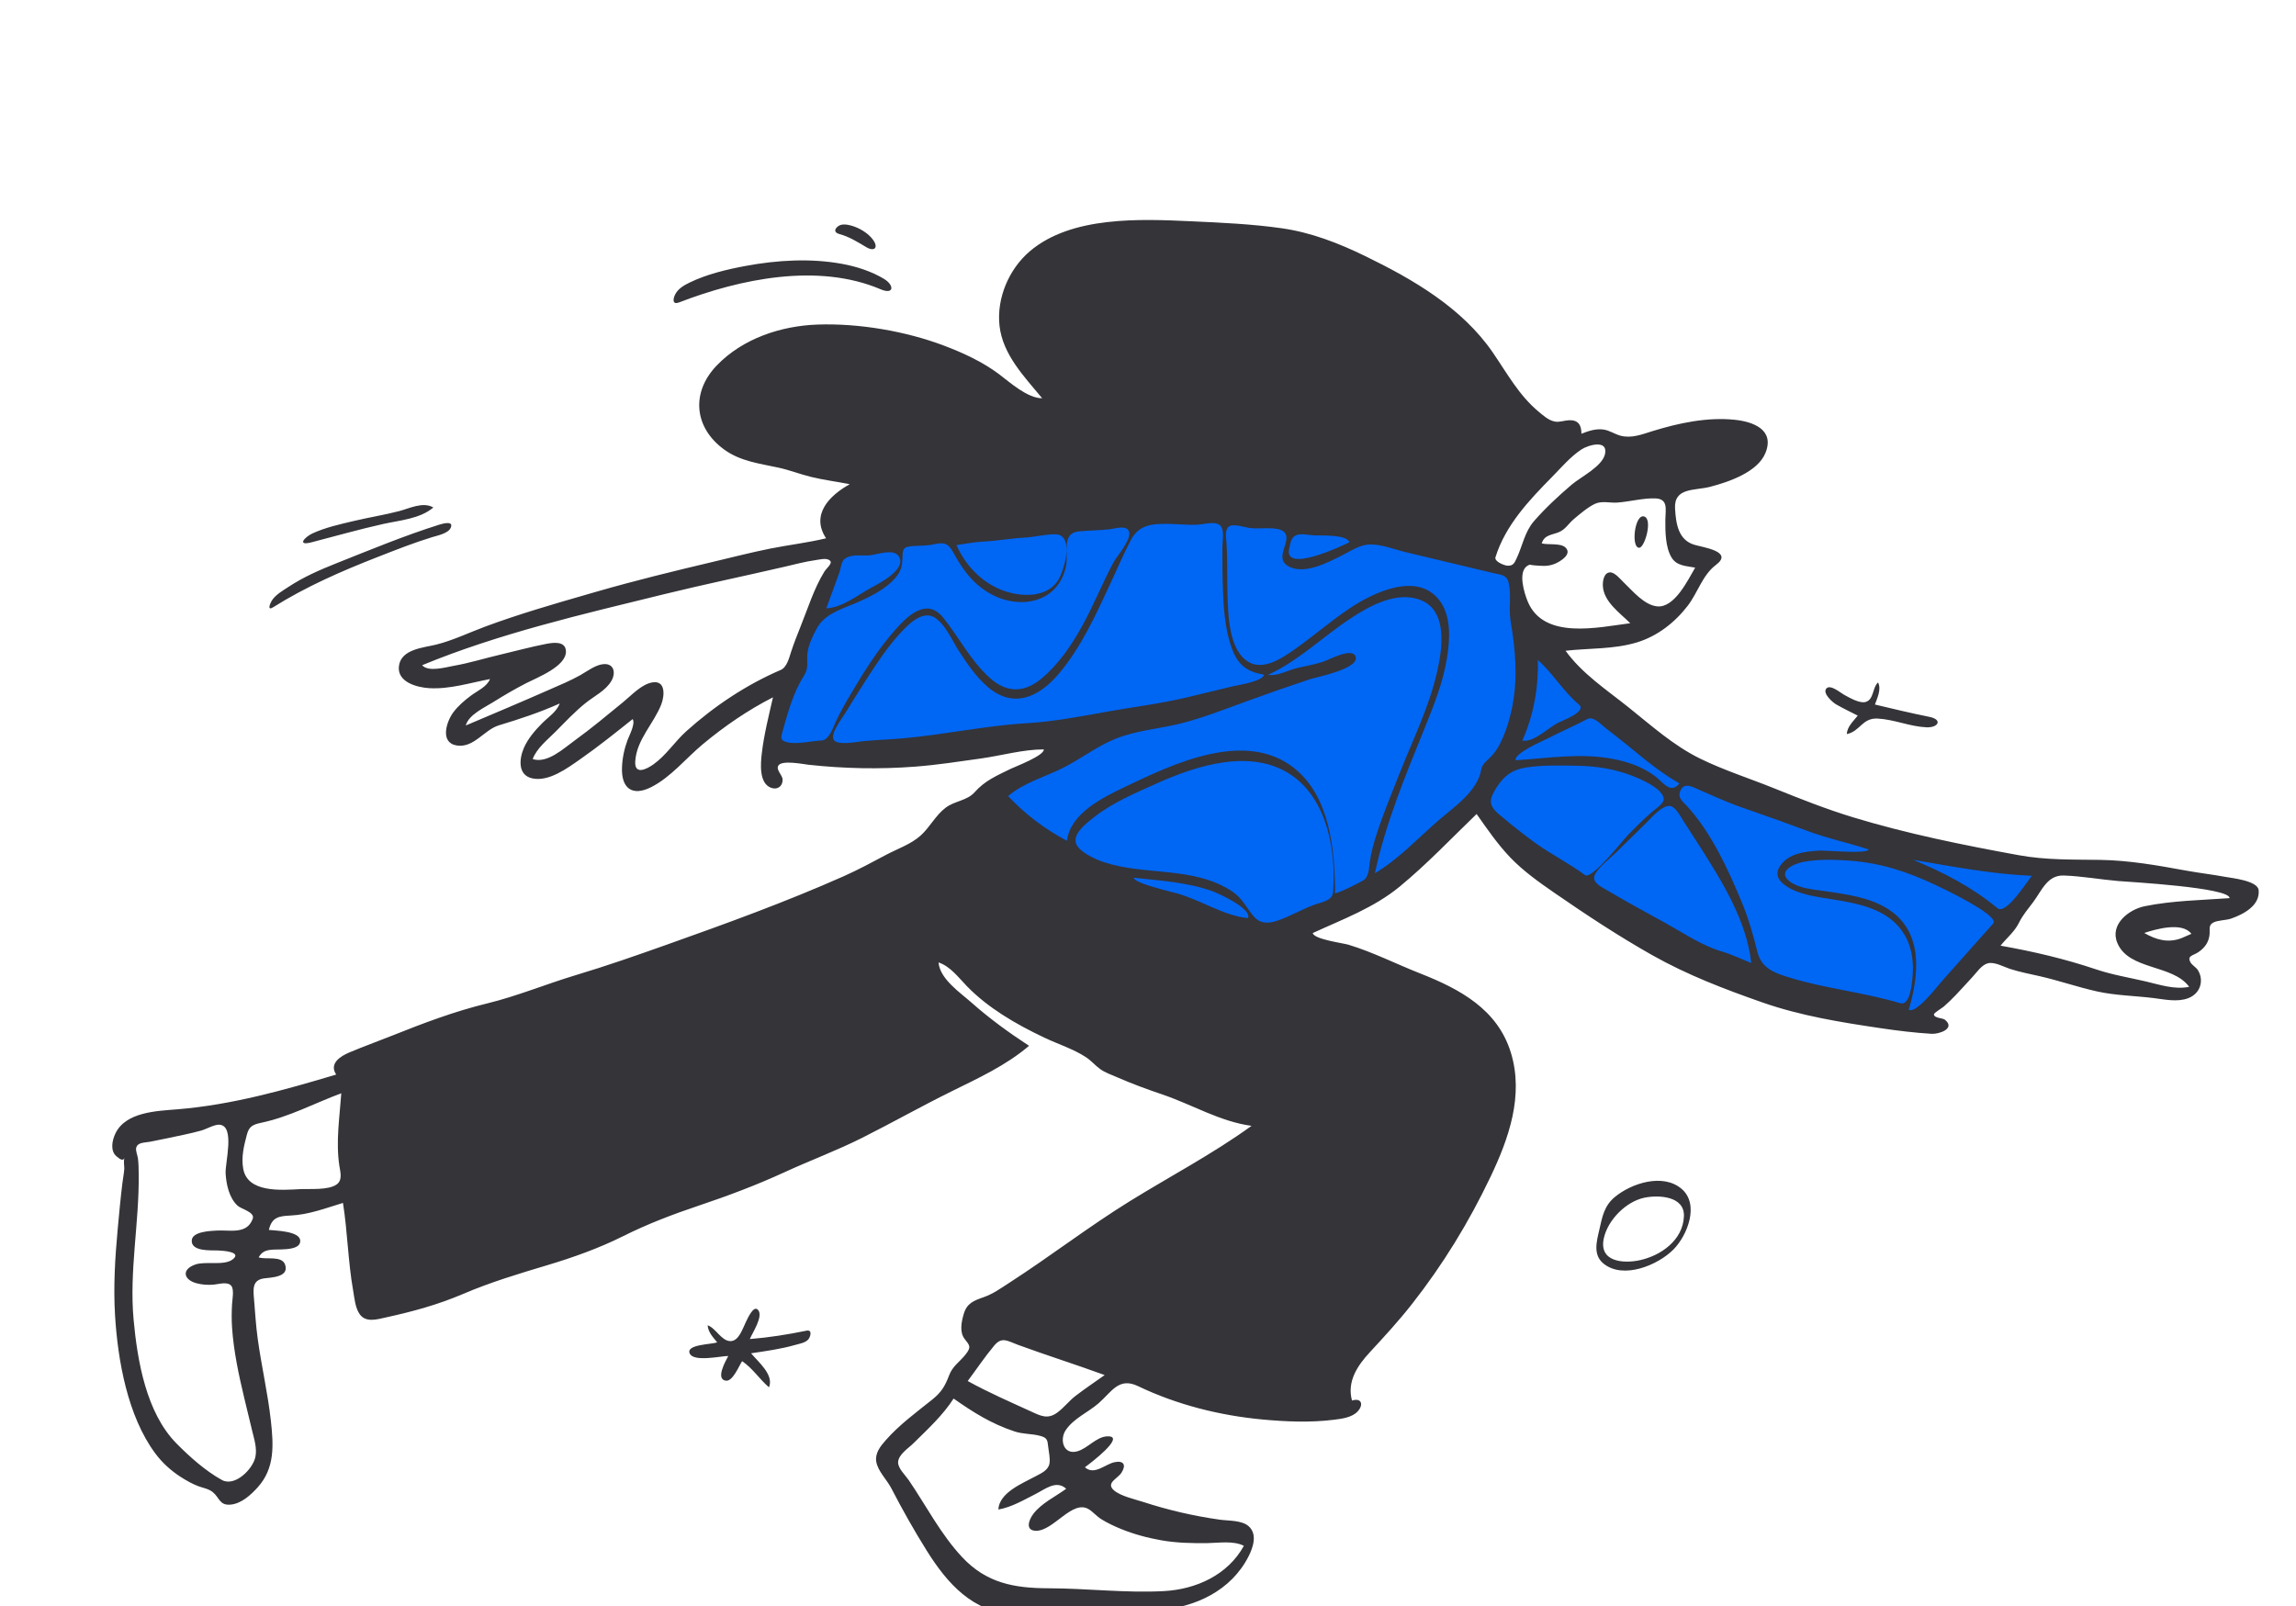 <svg width="243" height="170" viewBox="0 0 243 170" fill="none" xmlns="http://www.w3.org/2000/svg">
<g clip-path="url(#clip0_1689_767)">
<path fill-rule="evenodd" clip-rule="evenodd" d="M81.745 80.192C82.938 75.551 84.063 70.809 85.834 66.349C86.943 63.557 88.117 60.792 89.294 58.029C89.457 57.645 89.526 57.275 89.843 57.084C90.267 56.829 91.145 56.835 91.623 56.747C98.418 55.501 105.285 54.55 112.173 54.014C120.034 53.404 127.698 53.683 135.477 54.964C142.13 56.06 148.716 57.569 155.231 59.298C156.189 59.553 157.145 59.812 158.099 60.079C158.544 60.203 159.282 60.267 159.67 60.526C160.499 61.081 160.779 63.353 161.09 64.316C161.506 65.606 161.749 67.379 162.551 68.477C163.745 70.111 165.563 71.528 167.043 72.887C172.21 77.628 177.873 81.953 184.546 84.297C194.868 87.923 205.754 90.196 216.447 92.443C216.696 92.495 216.945 92.547 217.194 92.599C214.426 95.664 211.657 98.73 208.889 101.795C207.328 103.523 205.768 105.251 204.207 106.979C203.405 107.868 203.493 108.026 202.358 107.779C196.672 106.538 190.996 105.186 185.413 103.537C182.676 102.729 179.892 101.89 177.345 100.581C173.84 98.78 170.55 96.552 167.349 94.265C164.486 92.221 161.691 90.081 158.947 87.882C158.406 87.448 156.453 85.358 155.82 85.494C155.274 85.611 154.328 86.854 153.928 87.216C152.871 88.173 151.809 89.126 150.74 90.072C149.04 91.575 147.303 93.417 145.316 94.549C143.223 95.742 140.824 96.555 138.615 97.504C137.382 98.034 136.149 98.562 134.915 99.088C134.593 99.226 134.143 99.525 133.795 99.532C132.767 99.554 131.274 98.718 130.32 98.392C127.869 97.556 125.437 96.666 123.03 95.713C117.889 93.676 112.24 91.463 108.01 87.799C107.272 87.159 106.551 86.444 106.063 85.59C105.893 85.293 105.641 84.881 105.624 84.531C105.596 83.974 105.91 83.865 106.376 83.516C108.782 81.718 111.376 80.15 113.928 78.57C114.528 78.198 115.128 77.829 115.731 77.463L85.918 79.857C84.527 79.969 83.136 80.08 81.745 80.192Z" fill="#0066F4"/>
<path fill-rule="evenodd" clip-rule="evenodd" d="M126.139 23.426C129.289 23.57 132.518 23.716 135.64 24.16C138.753 24.601 141.657 25.731 144.47 27.099C149.542 29.566 154.727 32.564 157.989 37.309C159.514 39.528 160.758 41.85 162.863 43.597C163.356 44.005 163.893 44.496 164.547 44.621C165.066 44.72 165.525 44.51 166.034 44.485C167.005 44.437 167.373 44.949 167.373 45.914C168.102 45.623 168.896 45.359 169.692 45.466C170.356 45.556 170.885 45.957 171.523 46.125C172.675 46.429 173.802 45.974 174.898 45.635C177.665 44.779 180.704 44.131 183.61 44.437C185.525 44.638 187.845 45.468 186.854 47.934C186.032 49.98 182.957 51.016 181.015 51.525C179.363 51.958 177.142 51.571 177.282 53.85C177.379 55.441 177.62 57.148 179.311 57.664C180.238 57.947 183.523 58.369 181.604 59.804C180.188 60.864 179.693 62.73 178.616 64.131C177.243 65.917 175.381 67.361 173.205 68.013C170.77 68.742 168.193 68.602 165.692 68.885C167.454 71.317 169.997 72.989 172.313 74.837C174.747 76.781 177.096 78.906 179.913 80.291C182.438 81.533 185.167 82.396 187.775 83.449C190.514 84.555 193.273 85.648 196.101 86.51C201.804 88.248 207.804 89.462 213.668 90.528C216.561 91.055 219.399 90.978 222.322 91.024C225.32 91.073 228.317 91.598 231.26 92.138C232.687 92.4 234.127 92.565 235.554 92.826C236.239 92.951 238.949 93.227 239.046 94.23C239.203 95.863 237.438 96.778 236.144 97.234C235.592 97.429 234.702 97.4 234.224 97.668C233.706 97.957 233.908 98.383 233.849 98.943C233.763 99.758 233.327 100.343 232.659 100.795C232.11 101.167 231.448 101.152 231.826 101.856C232.001 102.18 232.438 102.385 232.64 102.727C232.87 103.117 232.976 103.546 232.929 103.995C232.847 104.782 232.327 105.382 231.603 105.66C230.444 106.105 229.084 105.79 227.897 105.646C225.912 105.404 223.896 105.38 221.937 104.946C219.894 104.493 217.906 103.795 215.861 103.331C214.813 103.093 213.762 102.894 212.737 102.564C212.07 102.349 211.106 101.792 210.396 101.967C209.731 102.13 209.211 102.933 208.776 103.399C208.175 104.043 207.594 104.703 206.984 105.338C206.58 105.757 206.165 106.169 205.724 106.55C205.581 106.674 204.694 107.216 204.682 107.361C204.648 107.772 205.615 107.765 205.822 107.928C207.026 108.88 205.217 109.482 204.436 109.434C202.637 109.324 200.829 109.104 199.046 108.839C194.803 108.21 190.572 107.53 186.515 106.109C182.502 104.703 178.587 103.208 174.875 101.113C171.312 99.102 167.866 96.828 164.501 94.504C162.868 93.376 161.224 92.208 159.845 90.771C158.497 89.366 157.398 87.753 156.279 86.165C153.601 88.751 151.024 91.471 148.148 93.842C145.411 96.097 142.122 97.302 138.939 98.766C139.042 99.432 142.153 99.831 142.721 100.004C145.316 100.793 147.806 102.06 150.33 103.053C154.529 104.706 158.512 106.857 159.911 111.448C161.286 115.962 159.691 120.505 157.746 124.582C155.451 129.396 152.725 133.854 149.429 138.05C148.027 139.835 146.516 141.478 144.978 143.141C143.665 144.559 142.54 146.239 143.09 148.255C144.146 147.925 144.34 148.749 143.649 149.447C143.035 150.067 141.974 150.187 141.154 150.29C138.669 150.601 136.103 150.491 133.615 150.26C129.085 149.838 124.545 148.695 120.444 146.728C118.404 145.749 117.666 147.327 116.263 148.549C115.159 149.511 113.638 150.134 112.799 151.378C112.109 152.401 112.56 154.019 113.993 153.635C115.109 153.337 116.005 152.092 117.187 152.044C119.284 151.959 115.327 154.951 114.821 155.316C115.823 156.212 116.96 154.983 117.97 154.778C118.939 154.581 119.21 155.083 118.694 155.891C118.291 156.521 117.026 156.967 117.867 157.733C118.564 158.368 120.11 158.702 120.966 158.98C123.636 159.849 126.293 160.466 129.073 160.862C129.971 160.991 131.41 160.909 132.138 161.545C133.098 162.384 132.635 163.775 132.149 164.737C130.308 168.379 126.481 170.17 122.551 170.432C120.13 170.593 117.687 170.437 115.259 170.568C112.598 170.711 109.931 170.923 107.264 170.835C102.976 170.694 100.249 167.595 98.111 164.188C96.753 162.023 95.501 159.795 94.326 157.527C93.867 156.641 92.905 155.723 92.741 154.727C92.594 153.83 93.166 153.111 93.722 152.477C95.184 150.808 96.944 149.534 98.663 148.154C99.645 147.367 100.022 146.715 100.459 145.569C100.827 144.604 101.535 144.192 102.158 143.422C102.843 142.575 102.628 142.425 102.093 141.733C101.534 141.008 101.754 139.941 101.989 139.121C102.326 137.944 103.048 137.685 104.127 137.306C105.111 136.961 105.945 136.354 106.817 135.792C111.127 133.013 115.187 129.869 119.549 127.168C123.853 124.504 128.352 122.15 132.459 119.176C129.124 118.728 126.183 116.927 123.036 115.861C121.421 115.313 119.822 114.729 118.26 114.044C117.663 113.782 116.968 113.55 116.436 113.165C115.901 112.779 115.49 112.27 114.929 111.905C113.599 111.037 112.017 110.543 110.587 109.866C109.042 109.136 107.517 108.337 106.081 107.407C104.741 106.539 103.454 105.547 102.34 104.4C101.452 103.487 100.589 102.297 99.332 101.877C99.464 103.627 101.632 105.076 102.821 106.13C104.749 107.839 106.754 109.291 108.909 110.703C106.491 112.774 103.545 114.123 100.713 115.522C97.53 117.094 94.436 118.838 91.265 120.435C88.579 121.788 85.754 122.831 83.023 124.088C80.078 125.444 77.046 126.582 73.973 127.614C71.192 128.548 68.574 129.544 65.95 130.854C63.399 132.129 60.669 133.103 57.94 133.921C54.874 134.84 51.949 135.714 49 136.974C46.341 138.11 43.671 138.836 40.856 139.453C39.927 139.658 38.733 140.032 38.082 139.132C37.588 138.45 37.514 137.398 37.373 136.596C36.83 133.527 36.787 130.409 36.299 127.335C34.447 127.893 32.692 128.581 30.738 128.67C29.509 128.726 28.763 128.852 28.457 130.193C29.167 130.274 31.707 130.309 31.775 131.315C31.837 132.223 30.301 132.233 29.756 132.258C28.781 132.302 27.897 132.142 27.377 133.096C28.144 133.379 29.843 132.863 30.183 133.894C30.62 135.224 28.634 135.221 27.919 135.328C26.672 135.515 26.8 136.494 26.886 137.541C26.998 138.918 27.083 140.297 27.269 141.667C27.666 144.595 28.347 147.479 28.67 150.417C28.948 152.958 29.105 155.399 27.288 157.424C26.558 158.238 25.543 159.175 24.395 159.272C23.23 159.37 23.251 158.554 22.526 157.954C22.082 157.586 21.493 157.511 20.97 157.313C20.333 157.071 19.716 156.718 19.144 156.352C18.089 155.677 17.168 154.84 16.422 153.833C13.507 149.895 12.465 144.01 12.176 139.235C11.992 136.199 12.176 133.158 12.454 130.133C12.604 128.504 12.755 126.874 12.953 125.25C13.014 124.747 13.116 124.243 13.154 123.738C13.175 123.449 13.036 122.865 13.184 122.588C12.995 122.941 12.661 122.68 12.33 122.402C11.646 121.827 11.856 120.724 12.222 119.968C13.325 117.692 16.63 117.603 18.78 117.426C24.559 116.95 30.049 115.401 35.582 113.746C34.801 112.577 36.029 111.805 36.981 111.403C38.449 110.784 39.965 110.239 41.447 109.648C44.793 108.312 48.069 107.066 51.573 106.213C54.747 105.441 57.818 104.159 60.949 103.22C64.184 102.249 67.361 101.139 70.543 100.008C76.846 97.769 83.154 95.481 89.271 92.764C90.817 92.077 92.294 91.281 93.786 90.486C94.998 89.841 96.421 89.368 97.448 88.436C98.43 87.546 99.017 86.308 100.084 85.499C101.044 84.772 102.358 84.762 103.154 83.858C104.23 82.635 105.515 82.098 106.975 81.381C107.445 81.151 110.534 79.987 110.471 79.327C108.263 79.327 105.997 79.984 103.814 80.29C101.505 80.613 99.197 80.972 96.871 81.151C93.102 81.441 89.335 81.363 85.582 80.954C85.021 80.893 82.771 80.431 82.383 81.033C82.087 81.491 82.822 82.037 82.829 82.529C82.84 83.252 82.258 83.64 81.598 83.388C80.314 82.9 80.502 80.831 80.622 79.781C80.852 77.772 81.362 75.782 81.809 73.814C79.159 75.162 76.643 76.893 74.361 78.796C72.594 80.27 70.998 82.268 68.924 83.319C66.932 84.328 65.748 83.467 65.83 81.246C65.867 80.228 66.073 79.262 66.426 78.314C66.593 77.866 67.277 76.598 66.956 76.121C65.136 77.572 63.328 79.027 61.418 80.359C60.067 81.301 58.109 82.77 56.346 82.396C54.788 82.066 54.941 80.352 55.434 79.198C55.862 78.197 56.632 77.307 57.394 76.543C58.025 75.91 58.921 75.344 59.237 74.468C57.145 75.408 54.992 76.119 52.801 76.779C51.242 77.249 50.153 79.2 48.341 78.912C46.527 78.623 47.249 76.382 47.974 75.407C48.48 74.725 49.181 74.125 49.861 73.621C50.524 73.129 51.533 72.701 51.859 71.883C49.74 72.281 47.609 72.972 45.429 72.845C44.134 72.769 41.972 72.204 42.228 70.463C42.487 68.701 44.834 68.566 46.154 68.237C47.953 67.789 49.675 66.948 51.411 66.306C54.914 65.011 58.485 63.972 62.069 62.94L63.201 62.614C67.247 61.448 71.315 60.455 75.411 59.486C77.435 59.008 79.452 58.486 81.492 58.077C83.466 57.682 85.472 57.453 87.43 56.981C85.78 54.489 87.778 52.442 89.937 51.257C88.568 50.98 87.176 50.813 85.819 50.478C84.66 50.191 83.543 49.751 82.375 49.498C80.368 49.062 78.364 48.833 76.651 47.591C73.414 45.243 73.138 41.506 75.866 38.679C78.619 35.825 82.659 34.489 86.548 34.356C90.9 34.208 95.852 35.051 99.924 36.592C101.925 37.349 104.008 38.311 105.723 39.6C106.889 40.477 108.734 42.157 110.3 42.157C108.424 39.89 106.123 37.545 105.784 34.474C105.464 31.566 106.783 28.476 108.996 26.595C113.419 22.838 120.717 23.178 126.139 23.426ZM100.925 148.044C99.771 149.839 98.174 151.296 96.667 152.786C96.147 153.3 95.104 153.953 95.053 154.758C95.013 155.416 95.819 156.155 96.171 156.671C98.033 159.402 99.566 162.418 101.841 164.844C104.412 167.585 107.346 168.118 110.987 168.126C115.029 168.135 119.125 168.641 123.16 168.427C126.578 168.247 129.947 166.725 131.647 163.632C130.54 163.061 128.964 163.333 127.764 163.346C126.128 163.363 124.53 163.333 122.914 163.049C121.448 162.791 120 162.404 118.622 161.839C117.909 161.547 117.204 161.213 116.547 160.806C116.066 160.509 115.705 160.054 115.233 159.762C113.491 158.687 111.479 162.106 109.617 162.04C108.476 162 108.889 160.879 109.364 160.252C110.221 159.119 111.715 158.419 112.843 157.593C111.793 156.626 110.606 157.64 109.606 158.145C108.355 158.777 107.056 159.552 105.659 159.79C105.764 157.989 108.213 157.024 109.564 156.292C110.165 155.966 110.919 155.664 111.067 154.947C111.178 154.408 110.988 153.642 110.931 153.097C110.86 152.405 110.807 152.184 110.07 151.989C109.176 151.753 108.276 151.821 107.381 151.526C104.931 150.717 103.025 149.516 100.925 148.044ZM21.3 119.674C20.701 119.84 20.097 119.983 19.489 120.112C18.287 120.365 17.082 120.629 15.875 120.859C15.27 120.974 14.598 120.901 14.419 121.479C14.328 121.775 14.558 122.307 14.598 122.615C14.669 123.17 14.674 123.732 14.68 124.291C14.743 129.438 13.667 134.556 14.141 139.703C14.541 144.053 15.478 149.553 18.674 152.793C20.053 154.191 21.75 155.709 23.487 156.665C24.848 157.414 26.75 155.534 27.028 154.233C27.228 153.301 26.895 152.317 26.679 151.418C26.401 150.266 26.12 149.115 25.846 147.962C25.259 145.502 24.726 143.019 24.557 140.491C24.502 139.66 24.514 138.86 24.561 138.032C24.586 137.583 24.797 136.501 24.483 136.116C24.077 135.619 23.148 135.944 22.599 135.986C21.996 136.033 21.407 135.997 20.818 135.843C19.416 135.476 19.171 134.362 20.701 133.846C21.77 133.486 23.724 134.008 24.622 133.315C25.677 132.5 23.544 132.388 23.047 132.367C22.384 132.339 20.185 132.512 20.297 131.277C20.38 130.361 22.273 130.3 22.935 130.261C24.35 130.178 26.141 130.707 26.752 129.002C26.997 128.318 25.522 127.971 25.151 127.633C24.251 126.809 23.956 125.397 23.879 124.24C23.803 123.102 24.923 119.158 23.216 119.054C22.692 119.022 21.821 119.529 21.3 119.674ZM105.226 142.434C104.222 143.63 103.354 144.939 102.418 146.189C104.612 147.399 106.856 148.373 109.125 149.413C110.156 149.887 110.879 150.262 111.878 149.544C112.594 149.029 113.131 148.298 113.83 147.762C114.834 146.993 115.884 146.289 116.914 145.556C113.875 144.447 110.79 143.474 107.753 142.363C106.616 141.948 106.046 141.457 105.226 142.434ZM80.206 138.636C80.856 139.295 79.605 141.12 79.359 141.745C81.374 141.585 83.371 141.267 85.35 140.859C86.024 140.72 85.775 141.54 85.523 141.81C85.211 142.145 84.588 142.246 84.171 142.365C82.638 142.805 81.064 143.016 79.491 143.251C80.211 144.137 81.944 145.523 81.386 146.855C80.379 145.988 79.656 144.834 78.543 144.085C78.221 144.564 77.554 146.257 76.822 146.153C75.674 145.99 76.837 144.013 77.077 143.536C76.304 143.536 73.399 144.215 72.994 143.263C72.579 142.29 75.383 142.321 75.901 142.091L75.804 141.974L75.707 141.857C75.32 141.389 74.948 140.929 74.895 140.288C75.762 140.586 76.341 141.944 77.294 141.964C78.197 141.983 78.6 140.626 78.922 139.983C79.105 139.617 79.726 138.15 80.206 138.636ZM177.961 125.835C179.903 127.473 178.583 130.777 177.114 132.263C175.467 133.926 171.801 135.455 169.713 133.759C168.571 132.83 168.983 131.414 169.265 130.179C169.577 128.807 169.772 127.65 170.909 126.708C172.677 125.243 175.99 124.173 177.961 125.835ZM174.018 126.787C172.122 127.19 170.202 129.083 169.752 131.034C169.161 133.593 171.818 133.779 173.568 133.395C175.769 132.911 178.108 131.297 178.22 128.766C178.317 126.581 175.49 126.474 174.018 126.787ZM36.12 115.726C33.282 116.782 30.614 118.227 27.637 118.853C26.729 119.045 26.355 119.254 26.131 120.1C25.816 121.284 25.517 122.485 25.742 123.723C26.209 126.292 29.785 125.977 31.771 125.876C32.791 125.825 34.752 126.011 35.636 125.375C36.282 124.91 36.011 124.039 35.91 123.361C35.534 120.826 35.945 118.259 36.12 115.726ZM190.84 91.24C189.795 91.437 187.989 92.289 189.487 93.356C190.486 94.068 191.973 94.154 193.147 94.33C195.441 94.674 197.889 94.971 199.879 96.264C203.567 98.661 203.115 103.183 202.012 106.885C202.806 107.353 205.14 104.294 205.579 103.797C207.363 101.779 209.153 99.768 210.95 97.763C211.72 96.906 205.413 93.944 204.846 93.677C201.85 92.268 199.053 91.34 195.692 91.098C194.098 90.983 192.417 90.943 190.84 91.24ZM177.831 83.738C177.545 84.46 178.046 84.787 178.507 85.286C181.084 88.073 182.898 92.017 184.332 95.476C185.048 97.201 185.549 98.941 185.992 100.748C186.426 102.522 187.807 102.996 189.461 103.499C193.271 104.659 197.282 105.047 201.105 106.192C202.129 106.499 202.33 104.247 202.394 103.676C202.577 102.051 202.408 100.355 201.553 98.923C199.939 96.216 196.703 95.64 193.816 95.179C192.165 94.916 189.99 94.643 188.684 93.515C188.028 92.948 187.935 92.299 188.447 91.595C189.379 90.311 191.021 90.147 192.488 90.042C193.202 89.991 197.626 90.438 197.771 89.915C195.568 89.197 193.307 88.724 191.137 87.903C189.444 87.263 187.737 86.658 186.029 86.059L184.321 85.46C182.583 84.851 180.992 84.11 179.325 83.376C178.699 83.101 178.125 82.999 177.831 83.738ZM215.193 95.48C214.641 96.222 214.094 96.844 213.68 97.678C213.198 98.65 212.397 99.27 211.728 100.105C215.203 100.718 218.519 101.497 221.867 102.62C223.586 103.197 225.362 103.481 227.12 103.894C228.595 104.241 230.167 104.778 231.694 104.46C229.955 102.064 225.315 102.726 224.094 99.823C223.262 97.848 225.305 96.273 226.976 95.93C229.893 95.332 233.003 95.286 235.967 95.072C235.998 93.939 225.241 93.352 224.177 93.26C222.289 93.097 220.318 92.743 218.433 92.677C216.683 92.617 216.111 94.245 215.193 95.48ZM174.145 87.189C173.109 88.19 172.094 89.214 171.059 90.216C170.379 90.876 169.457 91.578 168.92 92.363C168.236 93.366 169.435 93.848 170.235 94.323C172.252 95.521 174.338 96.639 176.391 97.779C178.235 98.803 180.154 100.106 182.19 100.705C183.279 101.026 184.301 101.523 185.351 101.943C184.845 97.397 182.234 93.267 179.826 89.477C179.273 88.607 178.702 87.749 178.15 86.879C177.871 86.441 177.354 85.407 176.77 85.317C175.907 85.185 174.668 86.683 174.145 87.189ZM226.937 98.76C228.199 99.484 229.464 99.851 230.887 99.305C231.238 99.162 231.584 99.011 231.927 98.852C230.978 97.558 228.173 98.347 226.937 98.76ZM122.404 82.938C120.167 83.947 117.774 84.951 115.828 86.473C115.11 87.035 113.505 88.215 113.881 89.285C114.202 90.201 115.979 90.982 116.822 91.261C121.261 92.73 126.312 91.661 130.398 94.357C131.504 95.087 131.865 96.04 132.686 96.999C133.429 97.867 134.369 97.759 135.368 97.399C136.679 96.926 137.887 96.202 139.203 95.738C139.876 95.501 141.02 95.344 141.09 94.436C141.419 90.155 140.506 84.702 136.732 82.083C132.496 79.143 126.652 81.024 122.404 82.938ZM120.005 92.913C119.897 93.456 124.096 94.439 124.552 94.564C127.088 95.263 129.456 96.923 132.083 97.191C132.539 96.172 128.901 94.551 128.326 94.342C125.701 93.389 122.762 93.216 120.005 92.913ZM202.461 91.012C205.644 92.317 208.73 93.914 211.398 96.135C212.318 96.9 214.554 93.266 215.055 92.709C210.815 92.532 206.637 91.724 202.461 91.012ZM142.962 65.445C140.011 67.394 137.441 69.943 134.201 71.438C135.215 71.597 136.322 70.941 137.29 70.711C138.233 70.487 139.186 70.339 140.104 70.022C140.668 69.827 142.997 68.568 143.434 69.421C144.116 70.753 139.307 71.675 138.624 71.902C136.315 72.67 134.021 73.473 131.735 74.308C129.522 75.117 127.31 75.987 125.022 76.568C122.699 77.158 120.236 77.31 118.002 78.226C116.027 79.036 114.33 80.377 112.425 81.323C110.514 82.272 108.343 82.859 106.696 84.271C108.487 86.182 110.604 87.782 112.921 89.001C113.292 86.087 116.708 84.427 119.045 83.307C124.14 80.865 131.791 77.183 136.984 81.321C140.78 84.345 141.294 90.084 141.294 94.577C142.322 94.249 143.26 93.729 144.215 93.237C144.877 92.897 144.884 91.949 144.967 91.315C145.104 90.278 145.384 89.274 145.706 88.279C146.419 86.078 147.311 83.931 148.161 81.781C149.536 78.303 151.232 74.873 152.077 71.214C152.629 68.826 153.286 64.721 150.406 63.536C147.915 62.511 144.985 64.109 142.962 65.445ZM130.075 55.725C129.593 56.048 129.773 57.015 129.806 57.501C129.925 59.265 129.85 61.038 129.909 62.806C129.981 64.96 129.997 68.91 132.219 70.118C133.738 70.944 135.628 69.707 136.841 68.864C138.893 67.438 140.775 65.782 142.855 64.39C145.321 62.74 149.994 60.457 152.354 63.562C153.631 65.242 153.452 67.745 153.134 69.7C152.713 72.279 151.731 74.725 150.755 77.135C148.739 82.112 146.635 87.17 145.513 92.438C148.07 90.919 150.057 88.73 152.288 86.807C153.942 85.381 156.398 83.744 156.779 81.421C156.865 80.896 157.374 80.522 157.723 80.171C158.177 79.714 158.498 79.252 158.786 78.669C159.422 77.382 159.835 75.992 160.096 74.583C160.642 71.628 160.382 68.686 159.878 65.748C159.65 64.42 159.984 62.994 159.674 61.699C159.459 60.8 158.825 60.853 157.98 60.648C154.94 59.912 151.894 59.198 148.851 58.468C147.616 58.172 146.272 57.615 144.989 57.634C143.936 57.649 143.051 58.277 142.142 58.732C140.65 59.478 138.278 60.784 136.565 60.042C134.568 59.177 136.895 57.223 135.893 56.299C135.207 55.666 133.155 56.045 132.224 55.888C131.714 55.802 130.542 55.412 130.075 55.725ZM161.495 81.246C160.043 81.475 159.202 82.105 158.402 83.341C157.589 84.597 157.493 85.219 158.651 86.201C159.901 87.261 161.209 88.308 162.536 89.263C164.217 90.473 166.083 91.388 167.745 92.628C168.473 93.171 171.777 88.915 172.35 88.332C173.141 87.527 173.953 86.719 174.801 85.978C175.111 85.708 176.083 85.08 176.084 84.619C176.085 83.455 173.503 82.414 172.673 82.093C170.811 81.375 168.86 81.085 166.877 81.056C165.119 81.029 163.236 80.972 161.495 81.246ZM167.966 76.126C166.602 76.849 165.178 77.459 163.806 78.168C163.32 78.419 160.251 79.709 160.406 80.479C163.859 80.26 167.298 79.676 170.74 80.344C172.286 80.644 173.759 81.148 175.051 82.077C176.03 82.78 176.776 84.13 177.747 82.928C175.764 81.804 173.978 80.315 172.219 78.868C171.449 78.235 170.657 77.64 169.875 77.024C169.411 76.657 168.644 75.766 167.966 76.126ZM86.278 59.298C85.198 59.45 84.145 59.736 83.084 59.982C78.786 60.977 74.471 61.871 70.184 62.924C61.634 65.025 52.827 67.051 44.674 70.417C45.36 71.175 47.176 70.626 48.027 70.478C49.693 70.187 51.309 69.678 52.954 69.295C54.563 68.919 56.178 68.472 57.801 68.159C58.548 68.015 59.867 67.826 59.897 68.946C59.94 70.534 56.854 71.722 55.721 72.302C54.51 72.923 53.337 73.609 52.184 74.331C51.273 74.902 49.592 75.662 49.296 76.796C52.254 75.543 55.214 74.296 58.153 73C59.261 72.512 60.382 72.053 61.437 71.457C62.139 71.06 63.044 70.364 63.876 70.301C65.003 70.217 65.19 71.24 64.715 72.065C64.121 73.099 62.895 73.682 61.993 74.405C60.843 75.327 59.826 76.415 58.79 77.459C57.931 78.325 56.824 79.178 56.376 80.35C57.921 80.866 59.676 79.21 60.811 78.392C62.595 77.106 64.257 75.706 65.959 74.316C66.829 73.605 67.867 72.453 69.013 72.241C70.465 71.972 70.345 73.632 69.993 74.547C69.206 76.592 67.363 78.298 67.231 80.604C67.15 82.023 68.353 81.483 69.155 80.914C70.506 79.955 71.421 78.493 72.647 77.394C75.6 74.744 78.98 72.485 82.633 70.915C83.286 70.635 83.521 69.626 83.72 69.02C84.017 68.116 84.358 67.239 84.715 66.355C85.496 64.419 86.136 62.326 87.231 60.537C87.536 60.038 88.323 59.53 87.672 59.237C87.318 59.077 86.644 59.247 86.278 59.298ZM117.46 56.023C116.354 56.152 115.234 56.14 114.126 56.257C112.316 56.448 113.105 58.648 112.814 59.974C111.956 63.877 107.818 64.615 104.683 62.773C102.919 61.737 101.86 60.252 100.911 58.514C100.37 57.524 99.967 57.365 98.849 57.613C98.081 57.783 97.382 57.747 96.601 57.803C95.618 57.874 95.532 58.083 95.512 59.018C95.495 59.849 95.375 60.424 94.822 61.097C93.768 62.379 92.001 63.223 90.495 63.867C88.986 64.512 87.278 64.992 86.449 66.517C86.031 67.286 85.584 68.204 85.463 69.078C85.331 70.033 85.655 70.626 85.098 71.507C83.94 73.339 83.41 75.34 82.824 77.421C82.633 78.1 82.558 78.378 83.298 78.565C84.361 78.833 85.869 78.426 86.959 78.384C87.737 78.353 88.191 76.982 88.443 76.427C88.935 75.347 89.537 74.324 90.141 73.302C91.508 70.986 92.97 68.686 94.756 66.663C96.104 65.136 98.095 63.234 99.821 65.38C101.503 67.472 102.716 69.921 104.739 71.744C106.519 73.347 108.353 73.373 110.198 71.853C112.015 70.358 113.396 68.316 114.525 66.28C115.747 64.078 116.668 61.727 117.858 59.511C118.231 58.817 119.954 56.938 119.429 56.134C119.075 55.59 117.958 55.965 117.46 56.023ZM126.727 55.542C125.753 55.588 124.773 55.479 123.799 55.459C122.036 55.425 120.562 55.486 119.677 57.175C118.895 58.666 118.23 60.252 117.517 61.778C115.967 65.094 114.448 68.486 112.069 71.308C109.962 73.807 107.24 75.067 104.499 72.679C103.284 71.62 102.36 70.254 101.488 68.912C100.789 67.835 99.991 65.941 98.82 65.313C97.514 64.614 96.019 66.218 95.22 67.089C93.878 68.553 92.756 70.275 91.678 71.937C90.897 73.143 90.149 74.374 89.389 75.594C89.082 76.089 87.828 77.707 88.245 78.323C88.663 78.941 90.706 78.519 91.297 78.462C92.709 78.328 94.118 78.279 95.53 78.157C99.922 77.78 104.249 76.815 108.653 76.557C111.553 76.387 114.411 75.827 117.267 75.317C120.043 74.822 122.837 74.484 125.584 73.83C127.199 73.445 128.816 73.06 130.428 72.661C130.986 72.522 133.622 72.146 133.786 71.421C131.971 71.104 131.017 70.4 130.374 68.63C129.568 66.412 129.474 63.941 129.405 61.604C129.379 60.705 129.375 59.806 129.374 58.906V57.828C129.374 57.183 129.652 56.012 129.071 55.565C128.533 55.151 127.35 55.513 126.727 55.542ZM162.76 69.863C162.836 72.785 162.313 75.731 161.113 78.4C162.369 78.601 163.862 77.026 164.916 76.499C165.322 76.295 168.008 75.319 167.108 74.573C165.453 73.2 164.368 71.282 162.76 69.863ZM198.768 72.24C199.137 72.966 198.682 73.888 198.435 74.578C200.352 75.038 202.26 75.49 204.19 75.881C205.645 76.176 205.138 77.048 203.875 76.988C202.118 76.904 200.484 76.16 198.736 76.064C197.072 75.972 196.875 77.425 195.456 77.705C195.504 76.905 196.151 76.35 196.616 75.75C195.85 75.357 195.067 74.992 194.324 74.559C193.939 74.335 192.876 73.394 193.285 72.894C193.699 72.39 194.782 73.335 195.168 73.543C195.716 73.839 196.811 74.492 197.456 74.305C198.339 74.048 198.155 72.78 198.768 72.24ZM171.16 53.2C170.383 53.254 169.537 52.992 168.801 53.334C168.067 53.676 167.19 54.422 166.577 54.94C165.982 55.442 165.687 56.05 164.948 56.347C164.209 56.642 163.453 56.616 163.169 57.519C163.838 57.703 165.153 57.459 165.678 57.951C166.441 58.667 165.109 59.456 164.557 59.681C163.765 60.004 163.117 59.899 162.308 59.839C161.955 59.812 161.959 59.704 161.67 59.879C160.6 60.526 161.34 62.827 161.687 63.667C163.386 67.776 169.191 66.392 172.538 65.971C171.473 64.898 169.729 63.715 169.641 62.029C169.614 61.527 169.739 60.631 170.383 60.589C170.898 60.556 171.517 61.334 171.838 61.641C172.789 62.549 174.019 64.057 175.395 64.188C177.233 64.362 178.648 61.384 179.411 60.085C178.473 59.909 177.447 59.92 176.902 59C176.254 57.907 176.243 56.233 176.254 55.003C176.264 53.955 176.598 52.809 175.197 52.758C173.907 52.71 172.463 53.11 171.16 53.2ZM47.694 55.887C47.426 56.471 46.262 56.7 45.751 56.856C43.807 57.45 41.909 58.204 40.013 58.944C36.187 60.438 32.402 62.087 28.908 64.282C28.255 64.693 28.575 63.901 28.745 63.615C29.125 62.975 29.924 62.523 30.521 62.131C32.135 61.069 33.846 60.324 35.631 59.614C39.203 58.194 42.83 56.688 46.494 55.538C46.919 55.405 48.054 55.102 47.694 55.887ZM92.071 58.78C91.361 58.854 90.529 58.693 89.846 58.924C88.956 59.226 89.103 59.837 88.839 60.589C88.392 61.864 87.914 63.129 87.448 64.398C89.174 64.317 90.827 62.951 92.29 62.165C93.117 61.719 95.996 60.242 95.128 58.889C94.579 58.033 92.86 58.699 92.071 58.78ZM111.714 56.557C110.645 56.537 109.47 56.861 108.388 56.915C106.938 56.987 105.51 57.263 104.061 57.329C103.109 57.373 102.173 57.569 101.23 57.697C102.168 59.87 103.999 61.771 106.299 62.558C108.114 63.179 110.654 63.284 111.894 61.566C112.607 60.578 113.773 56.594 111.714 56.557ZM167.365 47.581C166.2 48.355 165.265 49.465 164.292 50.455C161.854 52.933 159.33 55.587 158.275 58.985C158.13 59.45 159.229 59.862 159.527 59.88C160.155 59.918 160.283 59.6 160.53 59.069C161.141 57.754 161.375 56.284 162.353 55.163C163.544 53.795 164.978 52.462 166.361 51.287C167.3 50.488 169.603 49.364 169.873 48.044C170.192 46.484 168.071 47.113 167.365 47.581ZM137.304 56.61C136.645 56.802 136.592 57.412 136.442 58.069C135.836 60.709 141.962 57.828 142.816 57.397C142.532 56.55 139.74 56.704 139.093 56.671C138.589 56.645 137.79 56.469 137.304 56.61ZM173.494 57.981C172.586 58.016 173.005 54.308 174.037 54.681C174.922 55.001 174.076 57.959 173.494 57.981ZM45.862 53.718C44.472 54.918 42.29 55.079 40.561 55.464C38.014 56.031 35.49 56.755 32.963 57.407C31.368 57.819 32.266 56.837 33.065 56.468C34.438 55.832 35.993 55.494 37.461 55.145C39.05 54.766 40.674 54.514 42.254 54.101C43.348 53.815 44.759 53.084 45.862 53.718ZM89.111 27.93C90.656 28.213 92.198 28.708 93.552 29.517C94.673 30.187 94.629 31.229 93.208 30.624C86.578 27.802 78.351 29.512 71.877 32.01C71.162 32.286 71.216 31.685 71.431 31.221C71.728 30.583 72.364 30.212 72.974 29.916C74.806 29.025 76.918 28.521 78.911 28.151C82.231 27.534 85.775 27.317 89.111 27.93ZM90.08 23.877C90.922 24.105 91.89 24.672 92.405 25.391C93.008 26.232 92.529 26.662 91.692 26.167C90.758 25.615 89.904 25.064 88.832 24.773C88.266 24.619 88.289 24.264 88.696 23.953C89.076 23.661 89.667 23.764 90.08 23.877Z" fill="#343439"/>
</g>
<defs>
<clipPath id="clip0_1689_767">
<rect width="243" height="170" fill="white"/>
</clipPath>
</defs>
</svg>
